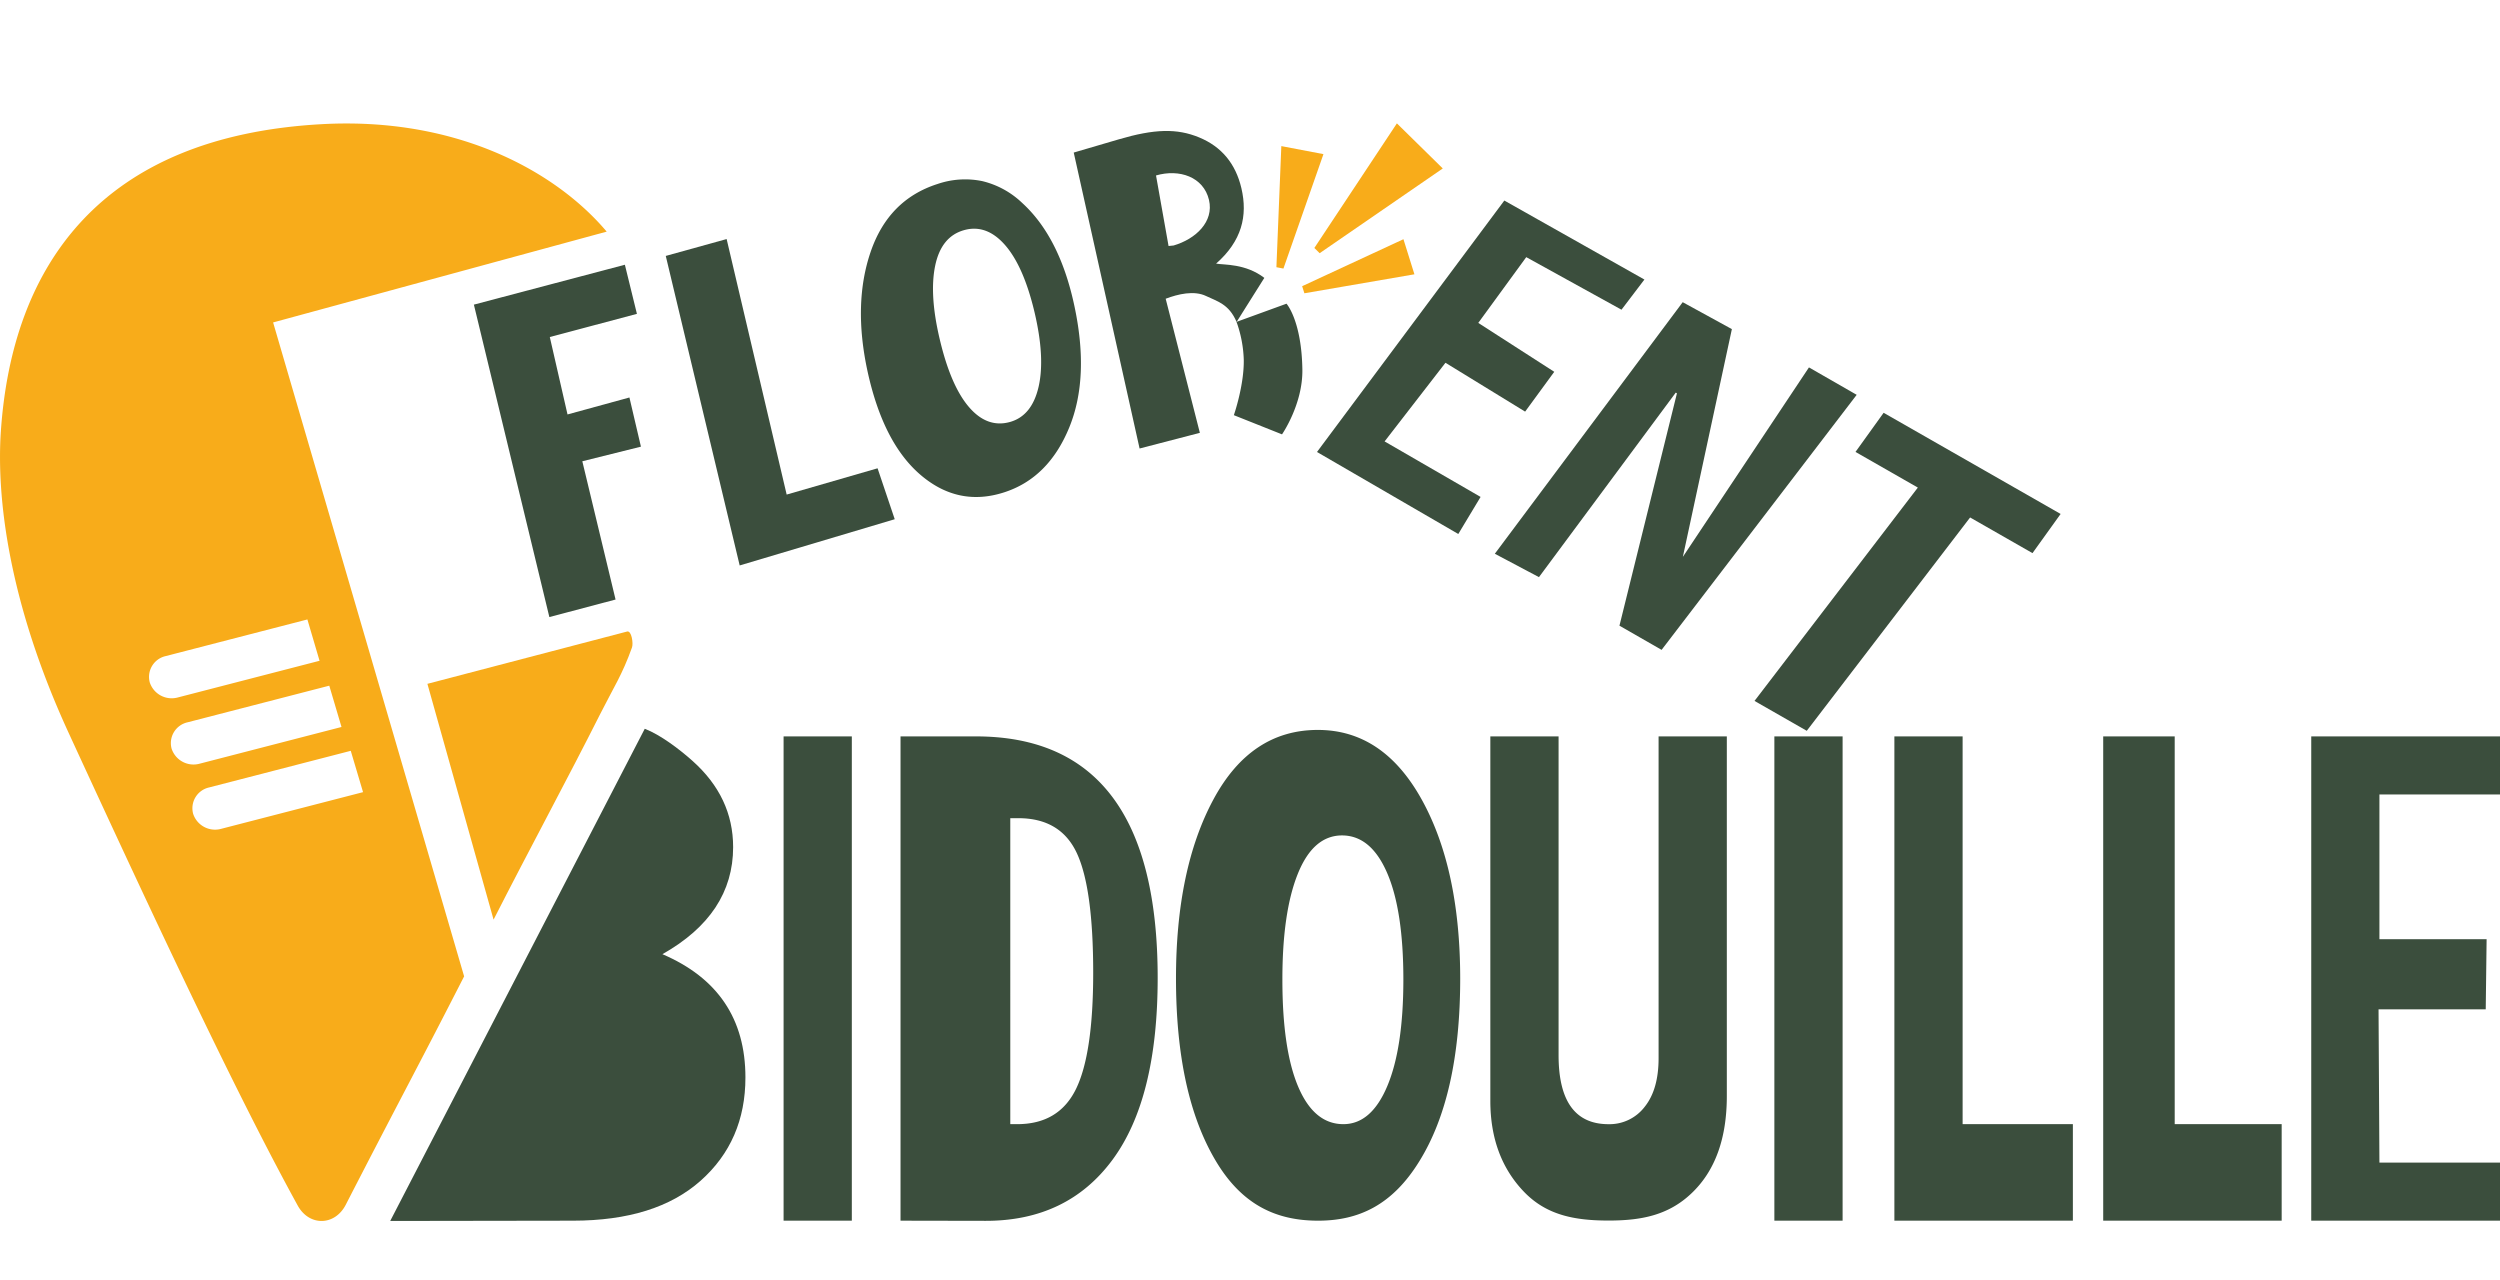 <svg id="Calque_2" data-name="Calque 2" xmlns="http://www.w3.org/2000/svg" viewBox="0 0 797.2 408.03"><defs><style>.cls-1{fill:#3b4e3d;}.cls-2{fill:#fbb909;}.cls-3{fill:#f8ac1a;}</style></defs><path class="cls-1" d="M249.87,389.25V234.82h21.76V389.25Zm37.29,0V234.82h24q58,0,58,77,0,38.49-14.4,58t-40.49,19.48Zm35-30.78h2.21q13.26,0,18.74-11.21t5.49-37q0-26.94-5.19-38.15t-18.7-11.21h-2.55Zm98.18,30.78c-13.35,0-24.3-5-32.7-19.14S375,336.64,375,312q0-34.87,11.93-57.06t33.31-22.18q20.78,0,33.07,22.12T465.63,312q0,37.26-13,58.25C444,384.28,433.26,389.25,420.32,389.25Zm7.62-122.85q-9.19,0-14.12,12.26t-4.91,33.78q0,22.29,5.07,34.16t14.38,11.87q8.89,0,14-12.13t5.13-33.9q0-22.12-5.18-34.08T427.94,266.4Zm47.28-31.58H497V336.48q0,22,15.94,22a14.1,14.1,0,0,0,11.5-5.52q4.46-5.54,4.45-15.57V234.82h21.76V349.51q0,20.33-11.25,31c-7.5,7.15-16.32,8.7-26.46,8.7-10.79,0-19.78-1.7-26.95-9.15s-10.75-17.12-10.75-29Zm90.57,154.43V234.82h21.76V389.25Zm38.27,0V234.82h21.76V358.47H661v30.78Zm66.59,0V234.82h22.8V358.47h34.11v30.78Zm66.34,0V234.82h60.2v18.51H758.75V299.5h34.18l-.28,22.36H758.47l.28,48.87H797.2v18.52Z"/><path class="cls-1" d="M342.53,97.22q-4.69-21.7-16.62-32.55a27.76,27.76,0,0,0-12.71-6.92,27.09,27.09,0,0,0-14.3.94q-15.56,5-21.25,21.57t-1,38.19q5,22.89,17,33.07T320.2,157q14.12-4.55,20.73-20.61T342.53,97.22ZM331.2,123.28q-2.1,9.22-9,11.24-7.28,2.11-13.13-4.62t-9.37-21.56q-3.41-14.3-1.5-23.57t9.11-11.35q7.19-2.08,13.14,4.68t9.44,21.47Q333.3,114,331.2,123.28Z"/><polygon class="cls-1" points="250.85 157.71 231.71 76.23 212.3 81.61 235.87 180.31 285.31 165.57 279.84 149.33 250.85 157.71"/><polygon class="cls-1" points="199.26 84.42 151.11 97.14 175.18 196.77 196.29 191.18 185.69 147.09 204.38 142.43 200.71 126.75 180.97 132.16 175.32 107.47 203.1 100.08 199.26 84.42"/><polygon class="cls-1" points="648.12 176.38 657.09 163.89 600.65 131.63 591.68 144.11 611.56 155.48 559.48 223.51 576.14 233.04 628.23 165.01 648.12 176.38"/><polygon class="cls-1" points="441.52 140.76 460.93 115.68 486.33 131.26 495.62 118.56 471.39 102.97 486.69 82 517.06 98.76 524.37 89.14 479.7 63.95 419.96 144.13 465.02 170.28 472.13 158.46 441.52 140.76"/><polygon class="cls-1" points="536.63 177.57 552.26 104.95 536.58 96.36 476.67 176.58 490.74 184.04 534.37 125.19 534.74 125.42 516.41 199.52 529.85 207.23 592.06 125.9 576.84 117.16 536.63 177.57"/><path class="cls-1" d="M387.79,84.06c8.16-7.17,10.15-15.2,8.06-24.07q-2.78-11.75-13.44-16.16c-7.12-2.95-14.29-2.74-25.71.62l-14.31,4.2,21,94.37,19.22-5-10.9-42.76c3.95-1.5,9.07-2.71,12.9-.86,3.41,1.65,7.29,2.5,9.71,8.27l8.85-14.06C397.15,84,390.36,84.52,387.79,84.06Zm-13.54-5.78-1.62.17-4-22.5c7.44-2.16,15.16.45,16.9,7.83C387.14,70.72,381.29,76.21,374.25,78.28Z"/><path class="cls-1" d="M410.24,96.84l-15.94,5.8a39,39,0,0,1,2.31,12c.16,8.22-3.16,17.75-3.16,17.75l15.36,6.12s6.67-9.61,6.49-20.7C415.05,102.2,410.24,96.84,410.24,96.84Z"/><line class="cls-2" x1="408.14" y1="85.42" x2="415.31" y2="47.87"/><polygon class="cls-3" points="407.02 85.21 408.59 46.59 422.02 49.15 409.26 85.64 407.02 85.21"/><line class="cls-2" x1="419.96" y1="79.9" x2="452.76" y2="46.53"/><polygon class="cls-3" points="419.12 79.07 445.44 39.34 460.07 53.72 420.81 80.74 419.12 79.07 419.12 79.07"/><line class="cls-2" x1="415.58" y1="92.39" x2="449.28" y2="81.87"/><polygon class="cls-3" points="415.23 91.26 447.53 76.28 451.03 87.47 415.94 93.52 415.23 91.26"/><path class="cls-1" d="M205.6,232.39c5,1.92,11.13,6.58,15.18,10.2q13,11.57,13,27.54,0,21.4-22.55,34.14,26.47,11.33,26.47,39.31,0,20.24-14.31,32.95t-40.66,12.72l-58.3.09Z"/><g id="Calque_7" data-name="Calque 7"><path class="cls-3" d="M157.39,293.25c11.33-22.26,23.8-45.29,34-65.56,4.36-8.63,7-12.47,10.14-21.22.48-1.3-.14-5.46-1.55-5.09l-63.69,16.68Z"/><path class="cls-3" d="M193.46,73.86c-15.71-18.64-47-36.7-90.93-34.26C32.32,43.5,3.86,84.42.27,137.61c-1.41,20.83,2.37,54.29,21.65,96.16,29.83,64.8,54.32,116.63,73,150.63,3.67,6.7,11.85,6.56,15.34-.24C127,351.59,133.55,339.64,148,311.34L87.09,102.82ZM115.77,252.6,70.59,264.28a7.35,7.35,0,0,1-9-4.77h0a6.8,6.8,0,0,1,5.09-8.41l45.17-11.68Zm-6.87-20.78L63.72,243.51a7.36,7.36,0,0,1-9-4.77,6.8,6.8,0,0,1,5.09-8.41L105,218.65Zm-7-21.11L56.76,222.39a7.36,7.36,0,0,1-9-4.77h0a6.8,6.8,0,0,1,5.09-8.41l45.17-11.68Z"/></g></svg>